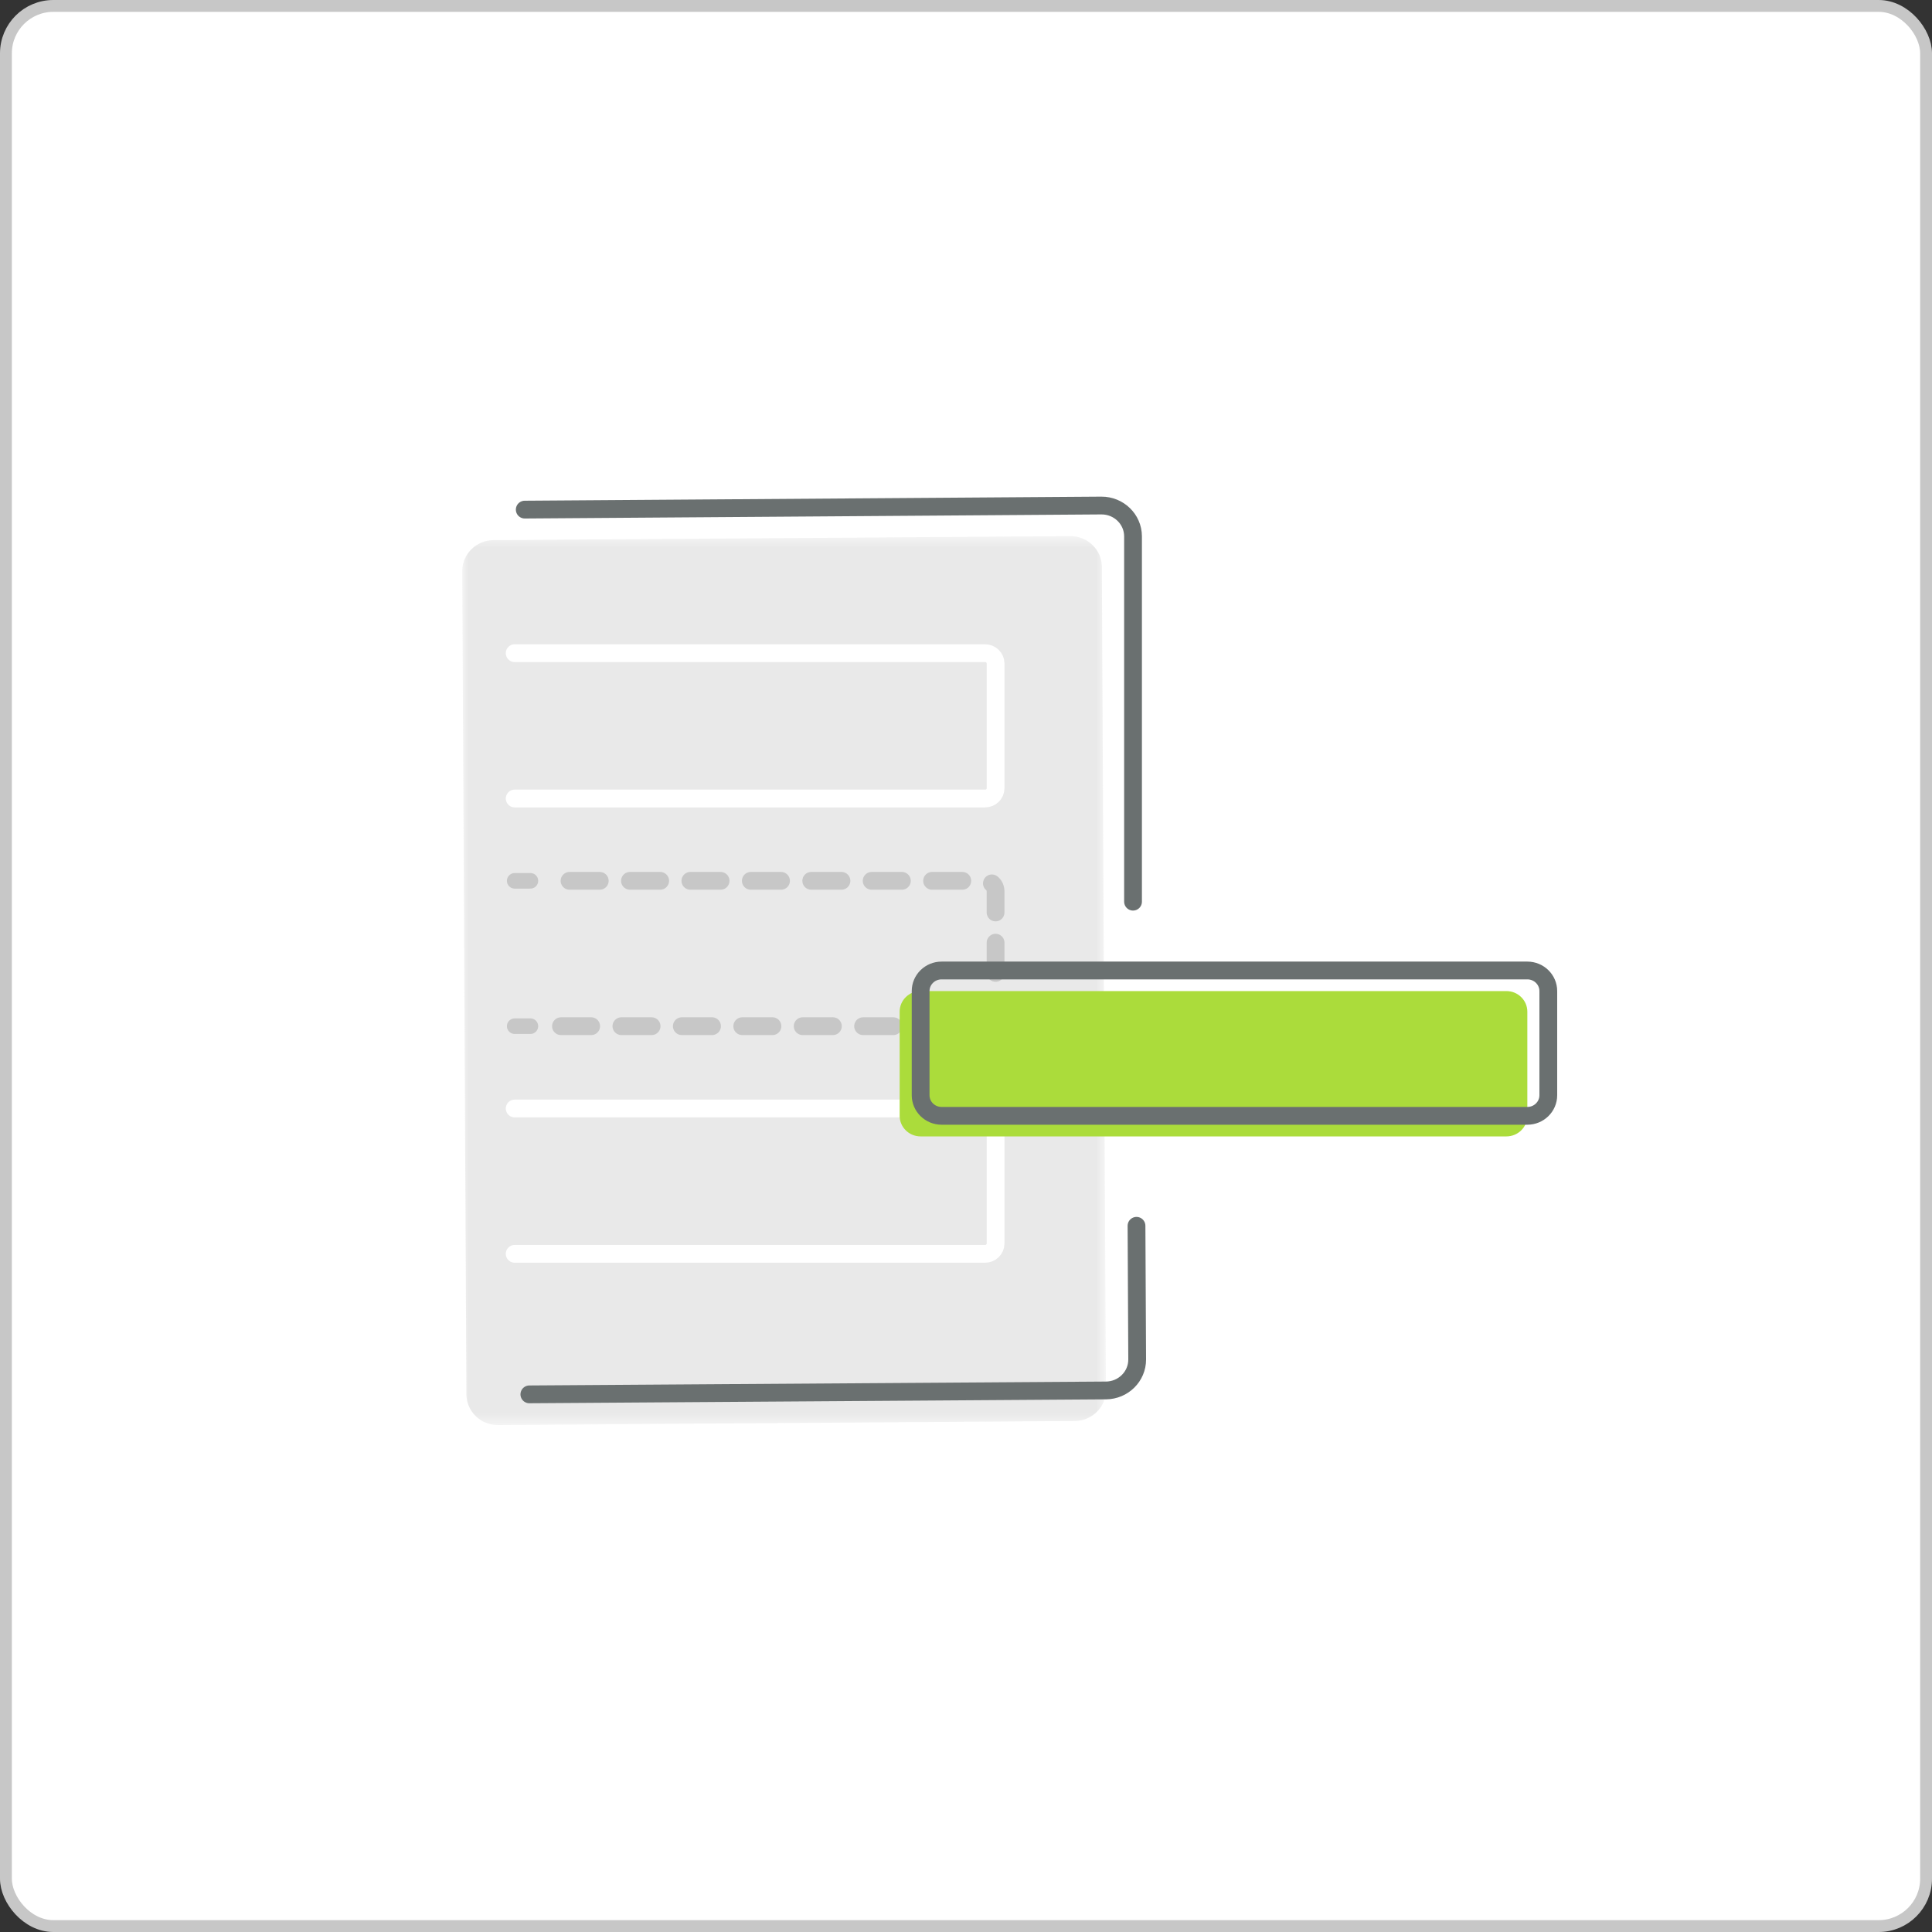 <svg xmlns="http://www.w3.org/2000/svg" xmlns:xlink="http://www.w3.org/1999/xlink" width="163" height="163" viewBox="0 0 163 163">
  <rect x="0" y="0" width="163" height="163" fill="#333333" stroke="none"/>
  <defs>
    <polygon id="spotillustrations02-a" points="0 .526 54.311 .526 54.311 75.527 0 75.527"/>
  </defs>
  <g fill="none" fill-rule="evenodd">
    <rect width="162" height="162" x=".5" y=".5" fill="#FFF" stroke="#C7C7C7" rx="4"/>
    <g transform="translate(39 42)">
      <g transform="translate(0 2.703)">
        <mask id="spotillustrations02-b" fill="#fff">
          <use xlink:href="#spotillustrations02-a"/>
        </mask>
        <path fill="#E9E9E9" d="M54.301,72.607 L53.961,3.117 C53.953,1.678 52.759,0.519 51.293,0.526 L2.64,0.868 C1.175,0.876 -0.008,2.048 -8.84615385e-05,3.487 L0.35,72.936 C0.357,74.375 1.552,75.535 3.016,75.527 L51.669,75.184 C53.136,75.177 54.318,74.004 54.311,72.567" mask="url(#spotillustrations02-b)"/>
      </g>
      <path stroke="#6A7070" stroke-linecap="round" stroke-width="1.5" d="M56.885 61.419L56.942 72.692C56.949 74.131 55.767 75.302 54.301 75.31L5.662 75.64M5.272.995L53.924.651C55.39.644 56.585 1.804 56.592 3.242L56.592 34.073"/>
      <path stroke="#FFF" stroke-linecap="round" stroke-linejoin="round" stroke-width="1.5" d="M4.423,25.369 L44.111,25.369 C44.599,25.369 44.995,24.981 44.995,24.501 L44.995,13.975 C44.995,13.496 44.599,13.107 44.111,13.107 L4.423,13.107"/>
      <path stroke="#C7C7C7" stroke-linecap="round" stroke-linejoin="round" stroke-width="1.312" d="M4.423,44.577 L5.75,44.577"/>
      <path stroke="#C7C7C7" stroke-dasharray="2.549 2.549" stroke-linecap="round" stroke-linejoin="round" stroke-width="1.5" d="M8.328,44.577 L44.111,44.577 C44.599,44.577 44.995,44.189 44.995,43.709 L44.995,33.183 C44.995,32.703 44.599,32.314 44.111,32.314 L7.039,32.314"/>
      <path stroke="#C7C7C7" stroke-linecap="round" stroke-linejoin="round" stroke-width="1.312" d="M5.75,32.314 L4.423,32.314"/>
      <path stroke="#FFF" stroke-linecap="round" stroke-linejoin="round" stroke-width="1.5" d="M4.423,63.784 L44.111,63.784 C44.599,63.784 44.995,63.396 44.995,62.916 L44.995,52.39 C44.995,51.911 44.599,51.522 44.111,51.522 L4.423,51.522"/>
      <path fill="#ABDC3B" d="M38.672,53.877 L88.09,53.877 C89.067,53.877 89.859,53.099 89.859,52.141 L89.859,43.351 C89.859,42.393 89.067,41.615 88.09,41.615 L38.672,41.615 C37.695,41.615 36.903,42.393 36.903,43.351 L36.903,52.141 C36.903,53.099 37.695,53.877 38.672,53.877"/>
      <path stroke="#6A7070" stroke-linecap="round" stroke-linejoin="round" stroke-width="1.5" d="M40.441,52.141 L89.859,52.141 C90.837,52.141 91.628,51.363 91.628,50.405 L91.628,41.615 C91.628,40.656 90.837,39.878 89.859,39.878 L40.441,39.878 C39.464,39.878 38.672,40.656 38.672,41.615 L38.672,50.405 C38.672,51.363 39.464,52.141 40.441,52.141 Z"/>
    </g>
  </g>
</svg>
